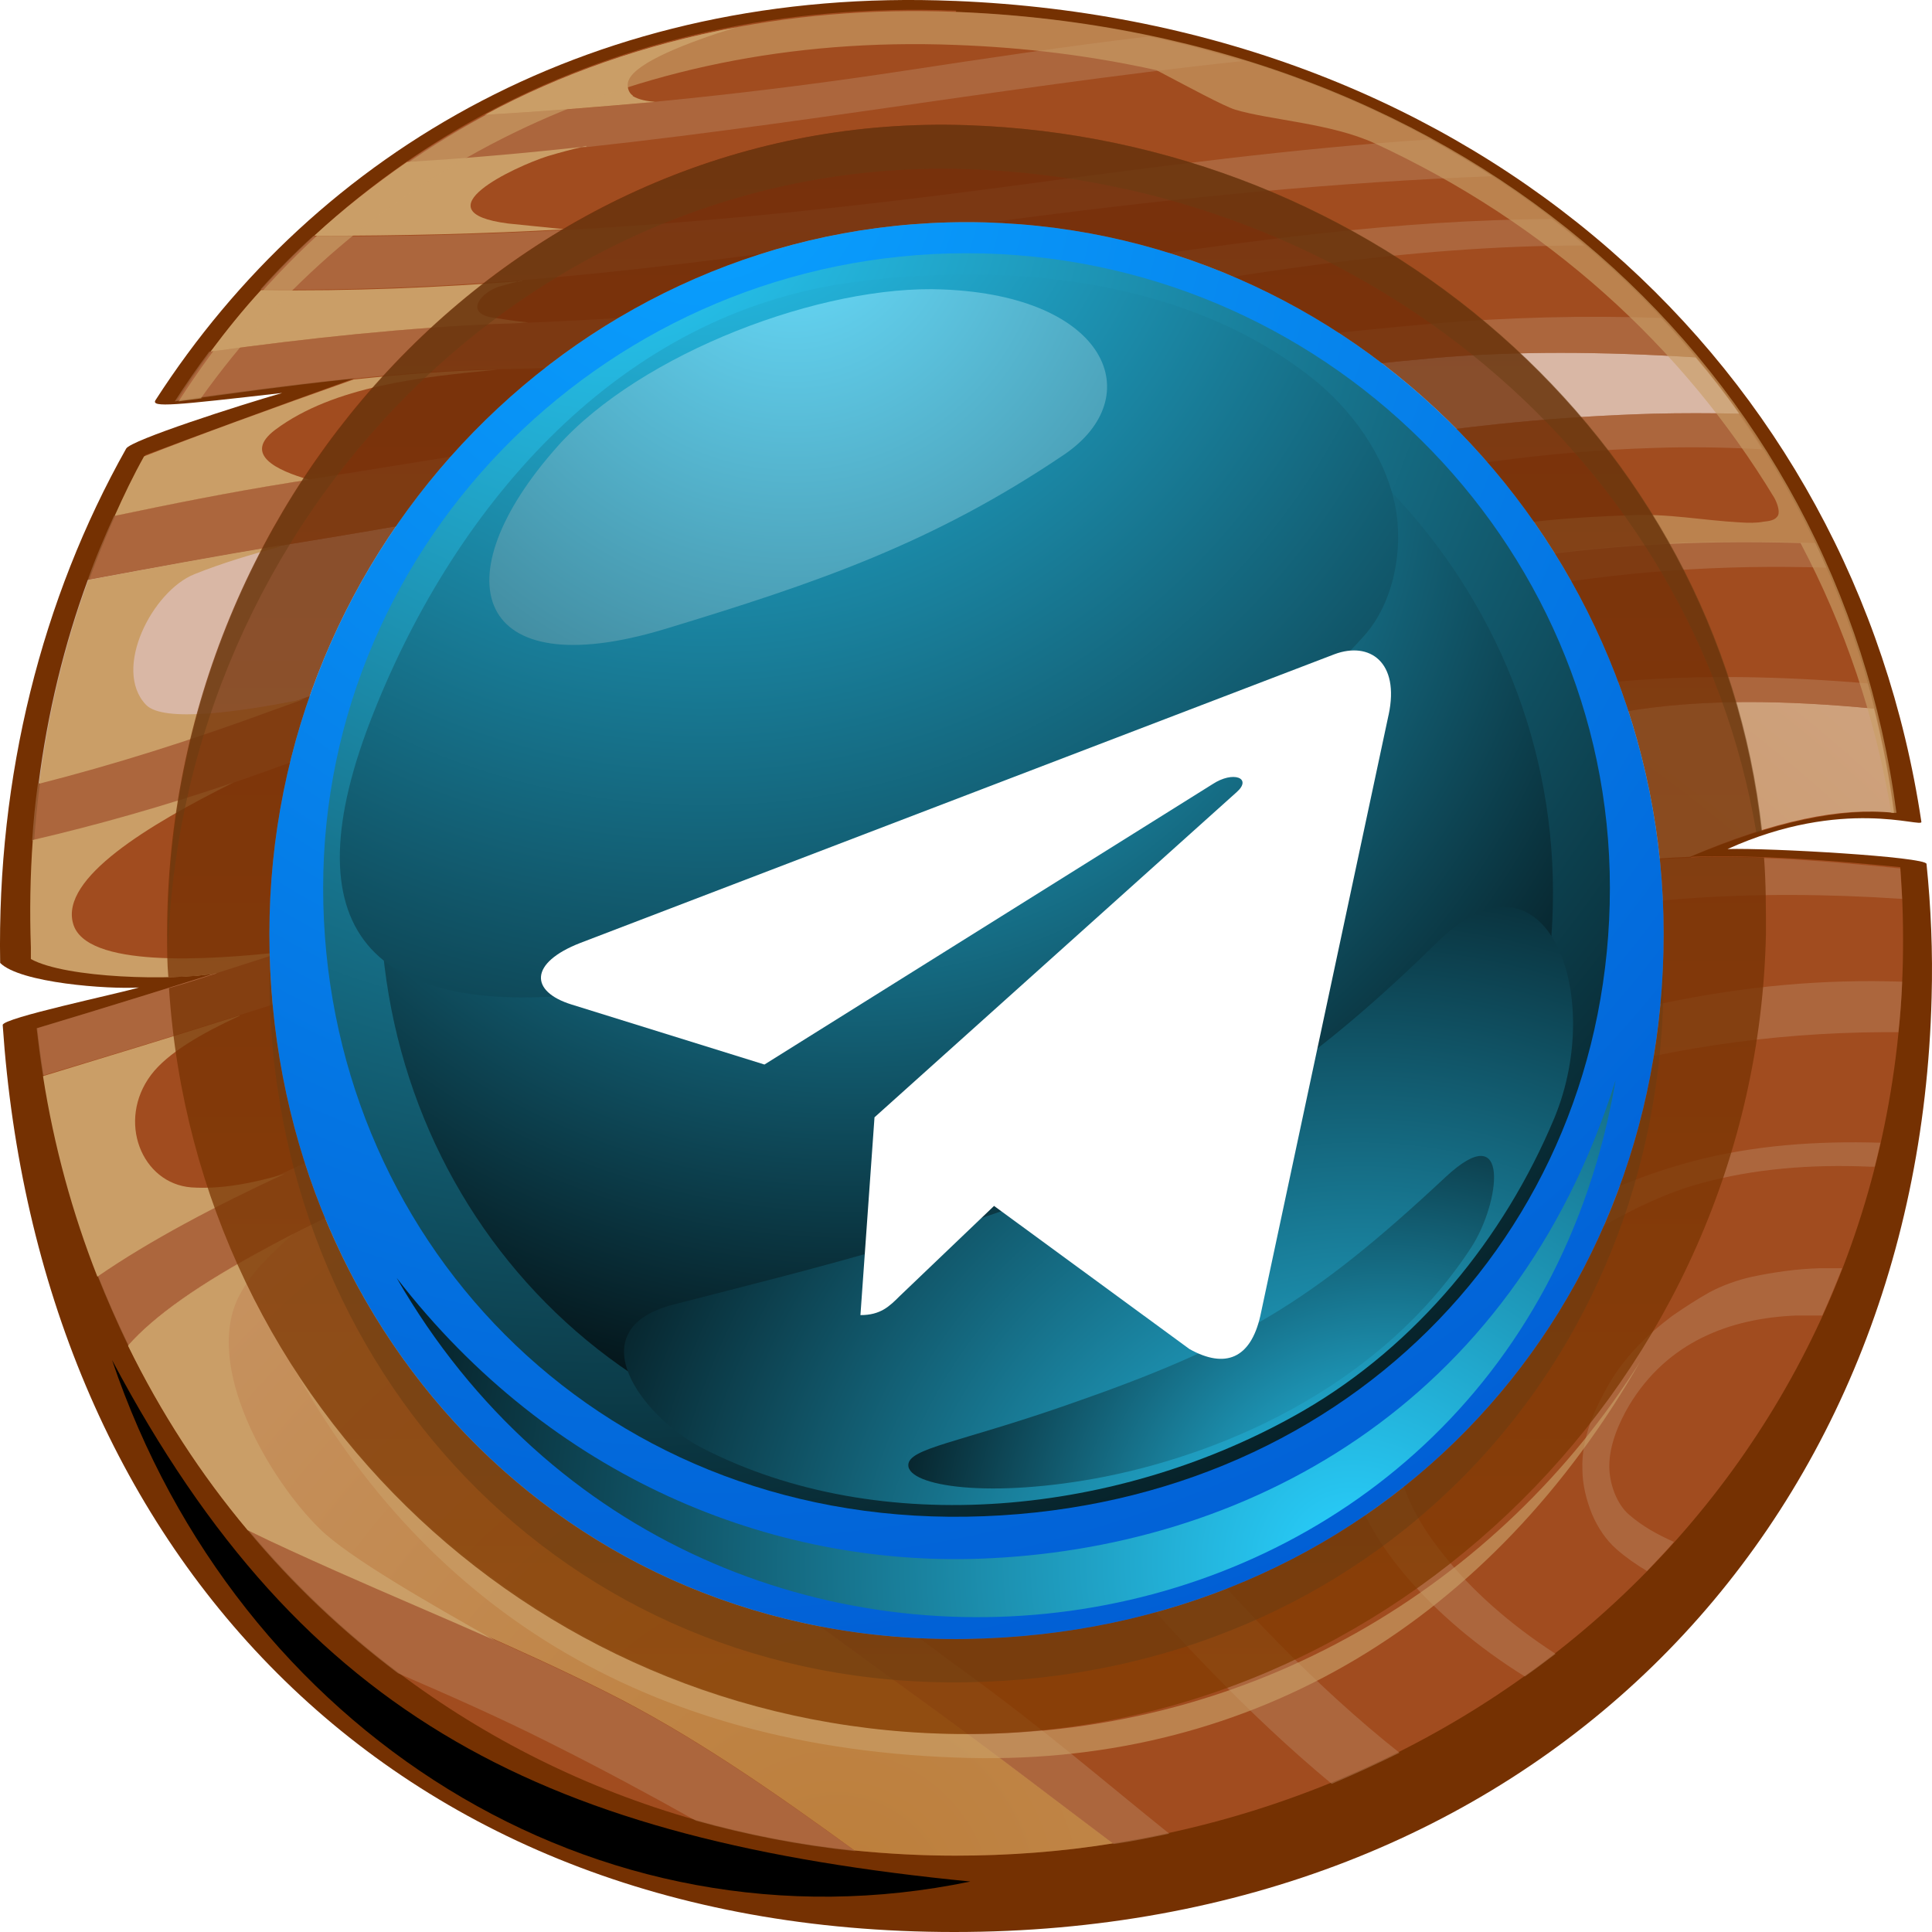 <svg width="50" height="50" viewBox="0 0 50 50" fill="none" xmlns="http://www.w3.org/2000/svg">
<path fill-rule="evenodd" clip-rule="evenodd" d="M24.716 0.024C38.288 0.577 47.971 9.534 49.725 21.27C49.758 21.438 47.706 20.617 44.71 21.973C45.786 21.94 49.841 22.174 49.858 22.358C49.973 23.48 50.023 24.636 49.99 25.807C49.642 39.72 39.513 50 24.699 50C9.885 50 0.981 39.955 0.07 26.527C0.07 26.343 3.033 25.724 3.596 25.556C2.801 25.607 0.517 25.439 0.004 24.92C-0.079 20.082 1.08 15.494 3.265 11.61C3.381 11.392 6.194 10.488 7.303 10.17C4.523 10.488 3.894 10.555 4.026 10.354C8.214 3.858 15.463 -0.361 24.699 0.024H24.716Z" fill="url(#paint0_linear_160_1009)"/>
<path fill-rule="evenodd" clip-rule="evenodd" d="M24.732 0.309C38.056 0.845 47.524 9.601 49.03 21.036C47.673 20.902 45.951 21.253 43.75 22.174C45.438 22.124 47.127 22.241 49.179 22.442C49.245 23.263 49.262 24.083 49.245 24.92C48.914 38.197 37.94 48.024 24.732 48.024C12.219 48.024 2.338 38.917 0.964 26.611C2.52 26.142 4.076 25.657 5.632 25.171C4.523 25.372 1.742 25.305 0.832 24.803C0.832 24.702 0.832 24.602 0.832 24.502C0.683 19.897 1.726 15.511 3.761 11.777C5.052 11.292 7.105 10.538 9.19 9.785C7.668 9.936 6.112 10.153 4.589 10.354C8.628 4.042 15.712 -0.076 24.749 0.275L24.732 0.309Z" fill="url(#paint1_radial_160_1009)"/>
<path style="mix-blend-mode:multiply" opacity="0.6" fill-rule="evenodd" clip-rule="evenodd" d="M1.014 20.266C2.917 19.78 4.903 19.161 7.038 18.374C10.448 17.118 13.262 16.231 16.82 15.595C26.023 13.954 32.892 10.991 42.79 10.706C43.518 10.689 44.263 10.689 45.008 10.706C44.66 10.204 44.28 9.718 43.882 9.249C41.499 9.099 39.215 9.082 37.113 9.266C27.976 10.086 17.317 12.497 7.568 14.071C5.847 14.356 4.076 14.674 2.272 15.009C1.659 16.683 1.229 18.457 0.997 20.282L1.014 20.266Z" fill="url(#paint2_radial_160_1009)"/>
<path style="mix-blend-mode:multiply" opacity="0.6" fill-rule="evenodd" clip-rule="evenodd" d="M15.794 28.486C13.99 29.189 10.084 30.579 6.939 32.27C5.152 33.224 3.977 34.061 3.315 34.815C4.159 36.539 5.201 38.147 6.41 39.586C7.088 39.921 7.866 40.273 8.694 40.641C11.028 41.662 13.461 42.667 15.662 43.772C17.88 44.877 19.999 46.35 22.117 47.891C22.961 47.974 23.839 48.024 24.716 48.024C26.106 48.024 27.48 47.924 28.804 47.706C27.331 46.601 25.775 45.396 24.021 44.123C21.124 42.031 17.251 39.218 15.96 37.828C15.629 37.477 15.381 37.058 15.215 36.623C15.05 36.171 14.967 35.702 14.983 35.25C15 34.815 15.116 34.38 15.315 33.978C15.513 33.542 15.811 33.141 16.142 32.806C17.582 31.332 20.429 29.759 23.623 28.302C28.241 26.192 33.62 24.334 36.567 23.463C39.463 22.61 41.598 22.258 43.733 22.174C45.935 21.237 47.64 20.885 49.014 21.036C48.898 20.115 48.716 19.211 48.5 18.34C46.249 18.123 44.032 18.073 41.996 18.424C34.763 19.697 23.375 25.54 15.778 28.486H15.794Z" fill="url(#paint3_radial_160_1009)"/>
<g style="mix-blend-mode:multiply" opacity="0.5">
<path d="M47.689 32.822C47.491 32.822 47.292 32.822 47.093 32.822C46.498 32.839 45.918 32.923 45.355 33.04C44.975 33.124 44.594 33.258 44.246 33.442C43.916 33.626 43.584 33.844 43.27 34.061C42.939 34.312 42.624 34.58 42.343 34.882C42.078 35.166 41.846 35.468 41.648 35.803C41.466 36.121 41.284 36.472 41.151 36.841C41.019 37.226 40.936 37.627 40.953 38.029C40.953 38.414 41.052 38.816 41.201 39.184C41.35 39.536 41.565 39.854 41.83 40.089C42.078 40.306 42.343 40.49 42.624 40.658C42.856 40.407 43.105 40.156 43.32 39.904C42.906 39.72 42.509 39.503 42.161 39.201C41.83 38.917 41.648 38.381 41.648 37.946C41.648 37.393 41.896 36.824 42.161 36.372C43.138 34.748 44.743 34.112 46.498 34.045C46.713 34.045 46.928 34.045 47.16 34.045C47.342 33.643 47.507 33.241 47.673 32.822H47.689ZM49.129 26.712C48.997 26.712 48.864 26.712 48.732 26.712C42.906 26.745 37.196 28.402 32.015 31.969C30.095 33.291 29.151 34.497 28.986 35.669C28.82 36.824 29.019 37.979 30.145 39.285C32.098 41.579 34.084 43.671 36.219 45.362C35.64 45.647 35.06 45.915 34.465 46.166C32.346 44.408 30.343 42.282 28.374 39.971C27 38.347 26.288 36.841 26.503 35.3C26.901 32.521 32.66 29.524 35.756 28.268C41.184 26.092 45.19 25.272 49.229 25.406C49.212 25.858 49.179 26.293 49.129 26.728V26.712ZM49.229 23.263C41.35 22.744 35.491 24.133 24.484 29.139C21.554 30.479 19.204 32.186 17.93 33.492C16.837 34.597 16.672 36.171 17.764 37.343C18.923 38.599 22.233 41.277 24.931 43.236C27.033 44.76 28.672 46.183 30.26 47.455C29.78 47.556 29.3 47.656 28.82 47.723C27.347 46.618 25.791 45.413 24.037 44.14C21.14 42.047 17.267 39.235 15.976 37.845C15.645 37.493 15.397 37.075 15.232 36.64C15.066 36.188 14.983 35.719 15 35.267C15.016 34.831 15.132 34.396 15.331 33.994C15.53 33.559 15.828 33.157 16.159 32.822C17.599 31.349 20.445 29.775 23.64 28.319C28.258 26.209 33.637 24.351 36.583 23.48C41.764 21.957 44.544 22.007 49.179 22.476C49.196 22.744 49.212 23.012 49.229 23.296V23.263ZM48.517 18.34C46.266 18.123 44.048 18.073 42.012 18.424C34.779 19.697 23.392 25.54 15.794 28.486C13.99 29.189 10.084 30.579 6.939 32.27C5.152 33.224 3.977 34.061 3.314 34.815C3.033 34.229 2.768 33.626 2.52 33.007C6.029 30.579 12.136 28.302 14.818 27.281C18.128 26.008 21.405 24.652 24.699 23.313C29.929 21.203 36.385 18.156 41.929 17.637C43.965 17.453 46.133 17.503 48.335 17.687C48.401 17.905 48.451 18.106 48.5 18.324L48.517 18.34ZM6.41 39.603C7.105 39.938 7.866 40.289 8.71 40.658C11.044 41.679 13.477 42.684 15.678 43.789C17.896 44.894 20.015 46.367 22.134 47.907C20.71 47.757 19.336 47.489 18.012 47.12C16.787 46.434 15.546 45.764 14.239 45.111C12.981 44.475 11.656 43.889 10.299 43.303C8.876 42.232 7.568 40.993 6.426 39.62L6.41 39.603ZM47.259 14.691C44.611 14.607 41.88 14.774 39.049 15.31C33.521 16.365 29.367 18.24 23.309 20.433C15.993 23.095 8.578 25.607 1.113 27.833C1.047 27.431 0.997 27.03 0.948 26.611C8.545 24.334 16.092 21.756 23.541 19.06C29.88 16.767 34.349 15.226 38.917 14.49C41.466 14.088 44.048 13.937 46.977 14.054C47.077 14.255 47.16 14.456 47.259 14.674V14.691ZM0.997 20.266C2.901 19.78 4.887 19.161 7.022 18.374C10.432 17.118 13.245 16.231 16.804 15.595C26.007 13.954 32.876 10.991 42.773 10.706C43.502 10.689 44.246 10.689 44.991 10.706C45.206 11.007 45.405 11.309 45.604 11.627C44.66 11.576 43.717 11.56 42.79 11.593C37.163 11.761 31.783 13.251 26.387 14.758C23.209 15.645 20.18 16.482 16.936 17.068C13.411 17.704 10.663 18.575 7.287 19.814C5.003 20.651 2.868 21.287 0.832 21.756C0.865 21.253 0.914 20.768 0.981 20.282L0.997 20.266ZM2.95 13.351C4.39 13.05 5.88 12.748 7.452 12.497C17.218 10.924 27.894 9.199 37.047 8.379C39 8.211 40.986 8.161 42.989 8.228C43.303 8.563 43.601 8.898 43.882 9.249C41.499 9.099 39.215 9.082 37.113 9.266C27.976 10.086 17.317 12.497 7.568 14.071C5.847 14.356 4.076 14.674 2.272 15.009C2.47 14.439 2.702 13.904 2.95 13.351ZM5.45 9.099C7.999 8.747 10.531 8.479 12.981 8.379C16.109 8.262 19.254 8.044 22.382 7.642C24.583 7.357 26.47 7.09 28.192 6.838C32.611 6.202 36.087 5.7 40.158 5.666C40.44 5.884 40.738 6.119 41.002 6.353C31.717 6.353 23.756 9.4 13.014 9.551C10.382 9.584 7.37 9.986 4.523 10.388C4.804 9.953 5.102 9.517 5.417 9.099H5.45ZM8.131 6.119C14.487 6.135 19.949 5.65 26.437 4.779C29.946 4.31 33.471 3.842 37.014 3.607C37.56 3.909 38.106 4.227 38.619 4.561C34.58 4.712 30.542 5.114 26.536 5.633C19.518 6.571 13.758 7.575 6.741 7.491C7.171 7.006 7.634 6.537 8.114 6.102L8.131 6.119ZM12.55 2.971C16.059 2.77 19.651 2.402 23.392 1.833C25.494 1.514 27.596 1.196 29.714 0.945C30.542 1.113 31.369 1.33 32.147 1.581C25.676 2.268 19.237 3.49 12.765 4.042C12.021 4.109 11.276 4.16 10.514 4.21C11.16 3.758 11.838 3.356 12.534 2.988L12.55 2.971ZM39.463 43.387C38.222 42.617 37.196 41.729 36.418 40.825C35.226 39.436 34.663 37.996 34.928 36.79C34.961 36.64 35.011 36.489 35.06 36.355C35.574 35.116 36.848 33.76 38.47 32.605C40.059 31.466 41.979 30.529 43.849 30.043C45.389 29.641 47.011 29.524 48.666 29.574C48.616 29.792 48.566 29.993 48.517 30.194C48.484 30.194 48.434 30.194 48.401 30.194C46.878 30.127 45.389 30.244 43.998 30.629C42.343 31.081 40.522 32.253 39.115 33.341C36.517 35.334 34.928 37.209 37.361 40.239C38.073 41.143 39.066 42.031 40.258 42.801C39.993 43.002 39.728 43.203 39.463 43.387Z" fill="#B7805C"/>
</g>
<path style="mix-blend-mode:screen" fill-rule="evenodd" clip-rule="evenodd" d="M16.374 2.469C16.258 2.402 16.208 2.201 16.274 2.067C16.473 1.615 17.747 1.113 19.038 0.711C16.688 1.146 14.503 1.916 12.55 2.971C14.007 2.887 15.463 2.77 16.953 2.636C16.754 2.619 16.539 2.586 16.374 2.485V2.469ZM15.182 3.791C14.387 3.875 13.576 3.959 12.782 4.026C12.037 4.093 11.292 4.143 10.531 4.193C9.687 4.779 8.876 5.415 8.131 6.102C10.382 6.102 12.517 6.052 14.619 5.934C14.123 5.884 13.643 5.834 13.146 5.784C10.812 5.482 13.328 4.31 14.172 4.042C14.503 3.942 14.834 3.858 15.165 3.775L15.182 3.791ZM13.51 7.274C11.342 7.441 9.108 7.542 6.757 7.508C6.294 8.01 5.863 8.546 5.45 9.099C7.999 8.747 10.531 8.479 12.981 8.379C13.212 8.379 13.444 8.362 13.676 8.345C13.345 8.312 13.014 8.262 12.699 8.211C12.021 8.077 12.468 7.542 12.948 7.408C13.13 7.357 13.312 7.307 13.51 7.257V7.274ZM9.157 9.819C7.072 10.555 5.003 11.309 3.728 11.811C3.447 12.313 3.199 12.832 2.967 13.351C4.407 13.05 5.897 12.748 7.469 12.497C7.651 12.464 7.817 12.447 7.999 12.414C7.171 12.179 6.277 11.761 7.121 11.124C8.644 9.986 10.928 9.752 12.881 9.567C11.706 9.584 10.448 9.685 9.174 9.819H9.157ZM7.221 14.121C5.615 14.389 3.977 14.691 2.288 15.009C1.676 16.683 1.246 18.458 1.014 20.282C2.917 19.797 4.903 19.177 7.039 18.391C7.32 18.29 7.601 18.19 7.883 18.089C6.228 18.424 4.225 18.709 3.778 18.24C2.901 17.319 3.943 15.293 5.036 14.858C5.748 14.573 6.476 14.356 7.221 14.155V14.121ZM6.046 20.249C4.225 20.869 2.503 21.354 0.848 21.739C0.782 22.66 0.766 23.581 0.799 24.518C0.799 24.619 0.799 24.719 0.799 24.82C1.709 25.322 4.49 25.389 5.599 25.188C6.178 25.004 6.741 24.82 7.32 24.636C5.35 24.853 2.206 25.054 1.891 23.899C1.56 22.727 3.828 21.354 6.046 20.249ZM6.211 26.276C4.523 26.812 2.818 27.331 1.113 27.85C1.395 29.658 1.875 31.399 2.52 33.04C3.877 32.102 5.599 31.198 7.37 30.378C6.526 30.629 5.715 30.78 4.953 30.73C3.662 30.629 3.017 29.005 3.91 27.817C4.341 27.247 5.218 26.745 6.195 26.293L6.211 26.276ZM6.939 32.287C5.152 33.241 3.977 34.078 3.315 34.831C4.159 36.556 5.201 38.163 6.41 39.603C7.088 39.938 7.866 40.289 8.694 40.658C10.051 41.261 11.441 41.846 12.799 42.449C11.143 41.512 9.025 40.306 8.28 39.57C6.989 38.314 5.235 35.35 6.195 33.526C6.526 32.889 7.055 32.421 7.585 31.935C7.37 32.052 7.138 32.169 6.923 32.287H6.939Z" fill="url(#paint4_radial_160_1009)"/>
<path style="mix-blend-mode:screen" fill-rule="evenodd" clip-rule="evenodd" d="M2.901 35.2C7.866 44.575 14.222 47.623 25.113 48.694C15.447 50.703 6.145 44.81 2.901 35.2Z" fill="url(#paint5_radial_160_1009)"/>
<g style="mix-blend-mode:screen" opacity="0.65">
<path fill-rule="evenodd" clip-rule="evenodd" d="M5.201 10.304C9.323 4.528 16.142 0.828 24.732 1.163C26.553 1.23 28.258 1.447 29.929 1.816C30.724 2.234 31.684 2.753 31.965 2.837C32.843 3.105 34.448 3.189 35.574 3.708C40.026 5.767 43.535 8.948 45.918 12.882C45.984 13 46.067 13.217 46.017 13.334C45.951 13.468 45.786 13.485 45.637 13.502C45.471 13.535 45.256 13.535 45.024 13.519C44.081 13.468 43.138 13.284 42.194 13.334C40.721 13.385 39.231 13.485 37.808 13.837C34.034 14.758 28.672 16.951 24.434 18.759C30.327 16.633 34.597 15.193 38.967 14.506C41.4 14.121 43.849 13.971 46.597 14.054C47.739 16.214 48.533 18.558 48.947 21.036C48.997 21.036 49.03 21.036 49.08 21.036C47.573 9.601 38.106 0.845 24.782 0.309C15.745 -0.059 8.661 4.076 4.622 10.388C4.837 10.354 5.036 10.338 5.251 10.304H5.201Z" fill="#CA9E67"/>
</g>
<g style="mix-blend-mode:screen" opacity="0.5">
<path fill-rule="evenodd" clip-rule="evenodd" d="M28.357 21.337C23.209 23.564 17.979 25.724 12.865 28.051C13.626 27.75 14.305 27.498 14.834 27.297C18.145 26.025 21.422 24.669 24.716 23.329C27.761 22.107 31.22 20.55 34.663 19.378C32.478 19.747 31.105 20.165 28.357 21.337Z" fill="#CA9E67"/>
</g>
<g style="mix-blend-mode:screen" opacity="0.5">
<path fill-rule="evenodd" clip-rule="evenodd" d="M23.64 28.302C28.258 26.192 33.637 24.334 36.583 23.463C37.626 23.162 38.586 22.911 39.463 22.727C34.911 23.447 31.469 24.434 26.569 26.527C24.186 27.549 21.819 28.62 19.568 29.909C17.267 31.232 15.828 32.454 15.314 34.045C15.314 34.045 15.314 34.011 15.331 33.994C15.53 33.559 15.828 33.157 16.159 32.822C17.599 31.349 20.445 29.775 23.64 28.319V28.302Z" fill="#CA9E67"/>
</g>
<g style="mix-blend-mode:screen" opacity="0.5">
<path fill-rule="evenodd" clip-rule="evenodd" d="M18.426 14.858C15.728 15.411 14.106 15.913 11.872 16.75C13.444 16.298 15.05 15.913 16.82 15.595C24.219 14.272 30.095 12.112 37.262 11.158C33.703 11.342 31.452 11.61 27.331 12.748C26.089 13.1 24.898 13.602 23.656 13.887C21.935 14.289 20.164 14.506 18.426 14.858Z" fill="#CA9E67"/>
</g>
<g style="mix-blend-mode:screen" opacity="0.65">
<path fill-rule="evenodd" clip-rule="evenodd" d="M42.459 35.217C38.801 41.043 32.429 44.877 25.047 44.877C17.665 44.877 11.061 40.976 7.419 35.066C10.845 41.478 16.589 45.295 25.096 45.496C32.462 45.664 38.619 41.93 42.459 35.217Z" fill="#CA9E67"/>
</g>
<g style="mix-blend-mode:screen" opacity="0.65">
<path fill-rule="evenodd" clip-rule="evenodd" d="M11.673 11.811C12.467 11.677 13.278 11.56 14.073 11.426C13.278 11.342 12.981 11.258 13.378 10.739C13.692 10.304 14.09 9.902 14.553 9.517C15.116 9.048 15.761 8.613 16.473 8.211C17.681 7.525 19.038 6.956 20.346 6.504C20.843 6.336 21.339 6.185 21.819 6.052C21.074 6.185 20.346 6.37 19.634 6.604C18.36 7.023 17.152 7.575 16.009 8.245C15.348 8.63 14.719 9.065 14.123 9.534C13.245 10.22 12.434 10.974 11.69 11.811H11.673ZM8.975 15.996C9.919 14.356 10.2 13.887 11.425 13.418C11.044 13.485 10.663 13.552 10.266 13.619C9.571 14.64 8.959 15.729 8.462 16.884C8.628 16.582 8.793 16.298 8.975 15.996Z" fill="#CA9E67"/>
</g>
<path opacity="0.75" fill-rule="evenodd" clip-rule="evenodd" d="M6.972 24.167C6.972 14.088 15.05 5.75 25.014 5.75C34.978 5.75 43.055 14.088 43.055 24.167C43.055 34.245 35.474 42.248 25.014 42.416C14.553 42.583 6.972 34.245 6.972 24.167ZM45.587 21.505C44.462 11.292 35.54 3.59 25.014 3.239C13.593 2.854 4.324 12.614 4.324 24.167C4.324 24.535 4.324 24.92 4.357 25.288C4.854 25.288 5.301 25.238 5.615 25.188C5.201 25.322 4.788 25.456 4.374 25.573C5.085 36.456 14.056 44.877 25.014 44.877C35.971 44.877 45.455 35.669 45.703 24.167C45.703 23.497 45.703 22.844 45.653 22.191C45.008 22.174 44.379 22.158 43.75 22.191C44.395 21.923 45.008 21.689 45.587 21.521V21.505Z" fill="url(#paint6_linear_160_1009)"/>
<g style="mix-blend-mode:multiply" opacity="0.5">
<path fill-rule="evenodd" clip-rule="evenodd" d="M4.341 24.736C4.639 13.435 13.792 4.009 25.03 4.377C35.193 4.712 43.833 11.878 45.455 21.555C45.504 21.555 45.554 21.521 45.604 21.505C44.478 11.292 35.557 3.59 25.03 3.239C13.61 2.854 4.341 12.614 4.341 24.167C4.341 24.351 4.341 24.552 4.341 24.736Z" fill="#683C11"/>
</g>
<g style="mix-blend-mode:multiply" opacity="0.5">
<path fill-rule="evenodd" clip-rule="evenodd" d="M43.055 24.736C42.773 34.547 35.292 42.248 25.014 42.416C14.752 42.583 7.254 34.564 6.972 24.736C6.972 24.92 6.972 25.104 6.972 25.288C6.972 35.367 14.553 43.705 25.014 43.538C35.474 43.37 43.055 35.367 43.055 25.288C43.055 25.104 43.055 24.92 43.055 24.736Z" fill="#683C11"/>
</g>
<path fill-rule="evenodd" clip-rule="evenodd" d="M25.014 5.75C15.05 5.75 6.972 14.088 6.972 24.167C6.972 34.245 14.553 42.583 25.014 42.416C35.474 42.248 43.055 34.245 43.055 24.167C43.055 14.088 34.978 5.75 25.014 5.75Z" fill="url(#paint7_radial_160_1009)"/>
<path style="mix-blend-mode:screen" fill-rule="evenodd" clip-rule="evenodd" d="M25.014 6.554C15.811 6.554 8.363 13.987 8.363 22.978C8.363 31.969 15.364 39.402 25.014 39.252C34.68 39.101 41.664 31.969 41.664 22.978C41.664 13.987 34.2 6.554 25.014 6.554Z" fill="url(#paint8_radial_160_1009)"/>
<path style="mix-blend-mode:screen" fill-rule="evenodd" clip-rule="evenodd" d="M25.014 8.01C16.639 8.01 9.836 14.841 9.836 23.095C9.836 31.349 16.208 38.18 25.014 38.046C33.819 37.912 40.191 31.349 40.191 23.095C40.191 14.841 33.389 8.01 25.014 8.01Z" fill="url(#paint9_radial_160_1009)"/>
<path style="mix-blend-mode:screen" fill-rule="evenodd" clip-rule="evenodd" d="M9.67 18.441C7.436 24.033 9.505 26.444 15.563 25.674C22.68 24.769 31.221 21.036 35.309 16.448C36.07 15.595 36.335 14.205 36.103 13.067C35.839 11.777 34.961 10.572 33.935 9.768C30.658 7.19 26.056 6.771 22.051 7.307C16.059 8.111 11.822 13.016 9.67 18.441Z" fill="url(#paint10_radial_160_1009)"/>
<path style="mix-blend-mode:screen" fill-rule="evenodd" clip-rule="evenodd" d="M10.266 33.074C18.211 46.869 39.099 43.839 41.813 27.951C39.149 36.439 32.164 40.105 25.328 40.34C19.998 40.524 14.288 38.28 10.266 33.074Z" fill="url(#paint11_radial_160_1009)"/>
<path style="mix-blend-mode:screen" fill-rule="evenodd" clip-rule="evenodd" d="M14.437 11.543C11.375 14.975 12.269 17.771 17.201 16.281C21.174 15.076 24.153 14.054 27.546 11.761C29.731 10.271 28.672 7.659 24.401 7.491C21.29 7.357 16.589 9.132 14.421 11.56L14.437 11.543Z" fill="url(#paint12_radial_160_1009)"/>
<path style="mix-blend-mode:screen" fill-rule="evenodd" clip-rule="evenodd" d="M17.433 33.76C14.901 34.413 16.639 36.69 18.178 37.477C22.763 39.837 28.986 39.252 33.736 36.506C36.65 34.815 38.917 32.069 40.225 28.938C41.565 25.707 39.993 21.639 37.212 24.368C34.183 27.348 31.734 29.022 28.688 30.294C24.583 31.985 21.141 32.806 17.433 33.76Z" fill="url(#paint13_radial_160_1009)"/>
<path style="mix-blend-mode:screen" fill-rule="evenodd" clip-rule="evenodd" d="M28.605 38.214C31.866 37.56 35.789 35.786 38.073 32.287C38.818 31.148 39.116 28.871 37.411 30.462C33.935 33.71 32.065 34.815 27.629 36.355C24.798 37.343 23.524 37.477 23.507 37.912C23.491 38.465 25.626 38.799 28.605 38.214Z" fill="url(#paint14_radial_160_1009)"/>
<g filter="url(#filter0_d_160_1009)">
<path d="M21.632 27.916L21.268 33.035C21.789 33.035 22.015 32.811 22.285 32.542L24.726 30.209L29.784 33.914C30.712 34.431 31.365 34.158 31.616 33.06L34.936 17.503L34.937 17.502C35.231 16.13 34.441 15.594 33.537 15.931L14.021 23.402C12.689 23.919 12.709 24.662 13.795 24.998L18.784 26.55L30.374 19.298C30.919 18.937 31.415 19.137 31.007 19.498L21.632 27.916Z" fill="white"/>
</g>
<defs>
<filter id="filter0_d_160_1009" x="13" y="15.833" width="23" height="19.333" filterUnits="userSpaceOnUse" color-interpolation-filters="sRGB">
<feFlood flood-opacity="0" result="BackgroundImageFix"/>
<feColorMatrix in="SourceAlpha" type="matrix" values="0 0 0 0 0 0 0 0 0 0 0 0 0 0 0 0 0 0 127 0" result="hardAlpha"/>
<feOffset dx="1" dy="1"/>
<feColorMatrix type="matrix" values="0 0 0 0 0 0 0 0 0 0 0 0 0 0 0 0 0 0 0.1 0"/>
<feBlend mode="normal" in2="BackgroundImageFix" result="effect1_dropShadow_160_1009"/>
<feBlend mode="normal" in="SourceGraphic" in2="effect1_dropShadow_160_1009" result="shape"/>
</filter>
<linearGradient id="paint0_linear_160_1009" x1="25.014" y1="-56.966" x2="25.014" y2="-56.966" gradientUnits="userSpaceOnUse">
<stop stop-color="#692705"/>
<stop offset="1" stop-color="#823B00"/>
</linearGradient>
<radialGradient id="paint1_radial_160_1009" cx="0" cy="0" r="1" gradientUnits="userSpaceOnUse" gradientTransform="translate(10.432 -56.129) scale(51.492 52.085)">
<stop stop-color="#F59547"/>
<stop offset="1" stop-color="#A14C1F"/>
</radialGradient>
<radialGradient id="paint2_radial_160_1009" cx="0" cy="0" r="1" gradientUnits="userSpaceOnUse" gradientTransform="translate(13.494 -56.129) scale(52.485 53.09)">
<stop stop-color="#CFA04D"/>
<stop offset="1" stop-color="white"/>
</radialGradient>
<radialGradient id="paint3_radial_160_1009" cx="0" cy="0" r="1" gradientUnits="userSpaceOnUse" gradientTransform="translate(21.72 49.297) scale(64.65 65.395)">
<stop stop-color="#CFA04D"/>
<stop offset="1" stop-color="white"/>
</radialGradient>
<radialGradient id="paint4_radial_160_1009" cx="0" cy="0" r="1" gradientUnits="userSpaceOnUse" gradientTransform="translate(37.427 -56.129) scale(44.805 45.321)">
<stop offset="0.35"/>
<stop offset="1" stop-color="#CA9E67"/>
</radialGradient>
<radialGradient id="paint5_radial_160_1009" cx="0" cy="0" r="1" gradientUnits="userSpaceOnUse" gradientTransform="translate(9.852 -56.129) scale(19.448 19.672)">
<stop stop-color="#B0670B"/>
<stop offset="1"/>
</radialGradient>
<linearGradient id="paint6_linear_160_1009" x1="25.014" y1="44.877" x2="25.014" y2="3.222" gradientUnits="userSpaceOnUse">
<stop stop-color="#823B00"/>
<stop offset="1" stop-color="#692705"/>
</linearGradient>
<radialGradient id="paint7_radial_160_1009" cx="0" cy="0" r="1" gradientUnits="userSpaceOnUse" gradientTransform="translate(18.128 4.193) scale(44.242 44.752)">
<stop stop-color="#0AA1FF"/>
<stop offset="1" stop-color="#0056CF"/>
</radialGradient>
<radialGradient id="paint8_radial_160_1009" cx="0" cy="0" r="1" gradientUnits="userSpaceOnUse" gradientTransform="translate(15.894 4.143) scale(43.928 44.434)">
<stop stop-color="#29D1FF"/>
<stop offset="1"/>
</radialGradient>
<radialGradient id="paint9_radial_160_1009" cx="0" cy="0" r="1" gradientUnits="userSpaceOnUse" gradientTransform="translate(21.985 11.342) scale(27.442 27.759)">
<stop stop-color="#29D1FF"/>
<stop offset="1"/>
</radialGradient>
<radialGradient id="paint10_radial_160_1009" cx="0" cy="0" r="1" gradientUnits="userSpaceOnUse" gradientTransform="translate(18.244 2) scale(37.324 37.754)">
<stop stop-color="#29D1FF"/>
<stop offset="1"/>
</radialGradient>
<radialGradient id="paint11_radial_160_1009" cx="0" cy="0" r="1" gradientUnits="userSpaceOnUse" gradientTransform="translate(34.944 40.44) scale(29.545 29.885)">
<stop stop-color="#29D1FF"/>
<stop offset="1"/>
</radialGradient>
<radialGradient id="paint12_radial_160_1009" cx="0" cy="0" r="1" gradientUnits="userSpaceOnUse" gradientTransform="translate(20.512 5.466) scale(35.586 35.996)">
<stop stop-color="#69DFFF"/>
<stop offset="1"/>
</radialGradient>
<radialGradient id="paint13_radial_160_1009" cx="0" cy="0" r="1" gradientUnits="userSpaceOnUse" gradientTransform="translate(35.226 42.382) scale(25.324 25.616)">
<stop stop-color="#29D1FF"/>
<stop offset="1"/>
</radialGradient>
<radialGradient id="paint14_radial_160_1009" cx="0" cy="0" r="1" gradientUnits="userSpaceOnUse" gradientTransform="translate(35.855 40.373) scale(15.376 15.554)">
<stop stop-color="#29D1FF"/>
<stop offset="1"/>
</radialGradient>
</defs>
</svg>
